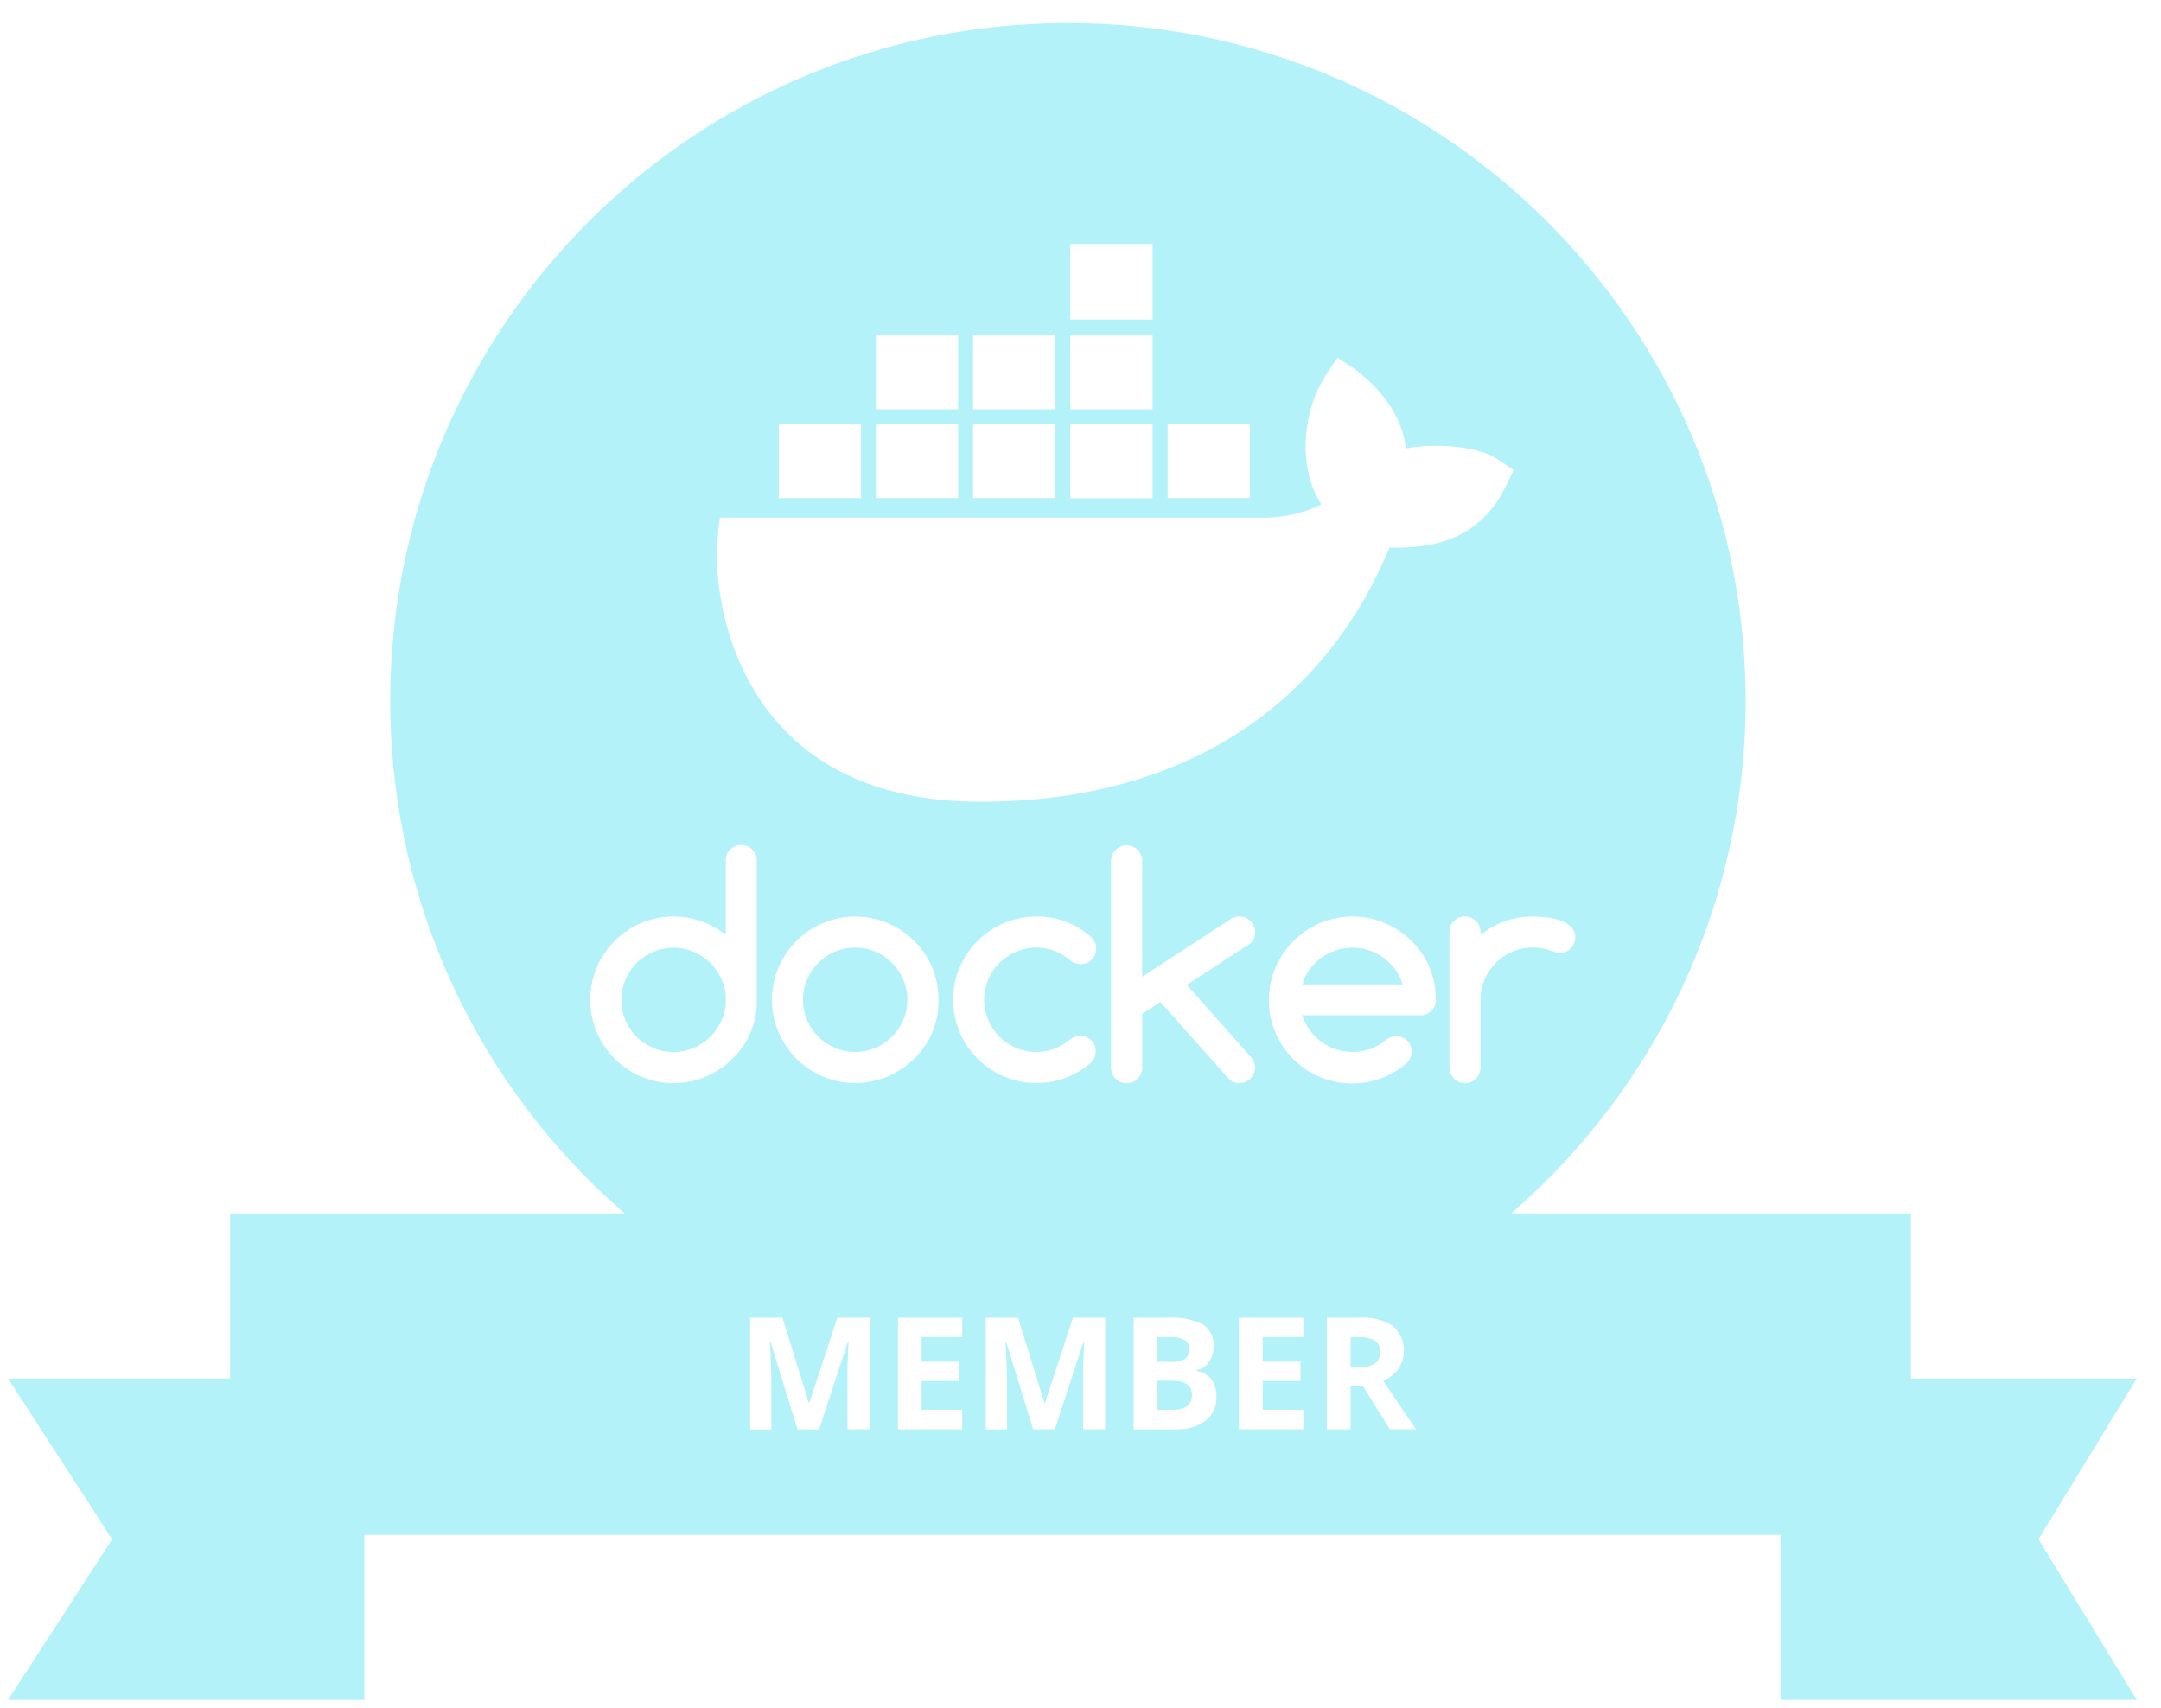 <svg width="62" height="49" viewBox="0 0 62 49" fill="none" xmlns="http://www.w3.org/2000/svg">
<g clip-path="url(#clip0)">
<path d="M20.705 29.264C20.63 29.441 20.521 29.602 20.386 29.739C20.249 29.877 20.087 29.987 19.909 30.063C19.725 30.144 19.526 30.184 19.325 30.183C19.122 30.185 18.921 30.144 18.735 30.063C18.558 29.988 18.396 29.881 18.26 29.745C18.125 29.608 18.017 29.447 17.942 29.27C17.864 29.086 17.824 28.889 17.824 28.689C17.824 28.49 17.864 28.293 17.942 28.109C18.092 27.75 18.376 27.464 18.733 27.311C18.919 27.231 19.12 27.19 19.323 27.191C19.524 27.19 19.723 27.231 19.908 27.311C20.267 27.463 20.554 27.749 20.708 28.108C20.786 28.29 20.826 28.487 20.826 28.686C20.826 28.884 20.786 29.081 20.708 29.264H20.705Z" fill="#B4F2FA"/>
<path d="M25.917 29.264C25.841 29.441 25.732 29.602 25.597 29.739C25.46 29.877 25.299 29.987 25.121 30.063C24.935 30.142 24.736 30.183 24.534 30.183C24.332 30.183 24.132 30.142 23.947 30.063C23.769 29.987 23.608 29.878 23.473 29.741C23.338 29.604 23.23 29.443 23.154 29.266C23.077 29.082 23.037 28.885 23.037 28.686C23.037 28.486 23.077 28.289 23.154 28.105C23.305 27.747 23.589 27.46 23.947 27.307C24.132 27.228 24.332 27.188 24.534 27.188C24.736 27.188 24.935 27.228 25.121 27.307C25.299 27.384 25.46 27.494 25.597 27.631C25.732 27.769 25.841 27.93 25.917 28.108C25.994 28.291 26.034 28.487 26.034 28.686C26.034 28.884 25.994 29.081 25.917 29.264Z" fill="#B4F2FA"/>
<path d="M37.574 27.813C37.48 27.943 37.409 28.088 37.365 28.242H40.243C40.196 28.088 40.123 27.943 40.027 27.813C39.934 27.686 39.821 27.573 39.694 27.48C39.566 27.387 39.425 27.314 39.275 27.264C39.123 27.214 38.964 27.189 38.804 27.19C38.643 27.189 38.483 27.214 38.33 27.264C38.179 27.315 38.036 27.387 37.907 27.48C37.779 27.573 37.666 27.685 37.574 27.813Z" fill="#B4F2FA"/>
<path d="M33.598 39.074H33.204V38.362H33.561C33.707 38.352 33.854 38.38 33.987 38.442C34.031 38.469 34.068 38.509 34.092 38.555C34.115 38.602 34.126 38.654 34.122 38.706C34.127 38.76 34.118 38.814 34.096 38.864C34.075 38.913 34.041 38.956 33.998 38.989C33.875 39.055 33.737 39.085 33.598 39.074Z" fill="#B4F2FA"/>
<path d="M33.204 39.614V40.448H33.649C33.795 40.46 33.941 40.422 34.063 40.341C34.109 40.3 34.145 40.249 34.169 40.192C34.192 40.135 34.202 40.074 34.197 40.012C34.197 39.746 34.007 39.614 33.628 39.614H33.204Z" fill="#B4F2FA"/>
<path d="M38.971 39.227H38.749L38.752 38.362H38.958C39.126 38.351 39.293 38.384 39.443 38.459C39.496 38.494 39.539 38.542 39.566 38.599C39.594 38.657 39.606 38.72 39.6 38.784C39.605 38.848 39.593 38.913 39.567 38.972C39.54 39.031 39.498 39.082 39.446 39.12C39.302 39.202 39.137 39.239 38.971 39.227Z" fill="#B4F2FA"/>
<path fill-rule="evenodd" clip-rule="evenodd" d="M43.359 34.812C47.477 31.247 50.083 25.981 50.083 20.106C50.083 9.367 41.378 0.662 30.639 0.662C19.901 0.662 11.195 9.367 11.195 20.106C11.195 25.981 13.801 31.247 17.919 34.812H6.602V39.551H0.23L3.217 44.163L0.23 48.774H10.451V48.771L10.454 48.774V44.036H51.084V48.774H61.304L58.486 44.163L61.304 39.551H54.825V34.812H43.359ZM21.094 24.278C21.149 24.256 21.208 24.246 21.267 24.248C21.325 24.247 21.384 24.258 21.438 24.28C21.492 24.302 21.542 24.334 21.584 24.374C21.626 24.415 21.66 24.465 21.682 24.519C21.705 24.574 21.715 24.633 21.713 24.692V28.687C21.72 29.002 21.661 29.314 21.54 29.605C21.42 29.896 21.241 30.158 21.014 30.376C20.687 30.703 20.273 30.928 19.822 31.024C19.37 31.12 18.9 31.083 18.469 30.918C18.038 30.753 17.664 30.466 17.392 30.093C17.12 29.72 16.962 29.276 16.937 28.815C16.912 28.354 17.021 27.895 17.251 27.495C17.481 27.095 17.822 26.769 18.233 26.559C18.644 26.348 19.107 26.261 19.567 26.308C20.026 26.355 20.462 26.533 20.822 26.823V24.694C20.82 24.634 20.83 24.576 20.851 24.521C20.873 24.466 20.906 24.416 20.948 24.374C20.989 24.332 21.039 24.3 21.094 24.278ZM25.003 26.343C25.467 26.435 25.892 26.662 26.227 26.996C26.451 27.216 26.629 27.478 26.75 27.768C26.867 28.06 26.927 28.371 26.927 28.686C26.933 29 26.874 29.313 26.753 29.604C26.633 29.894 26.453 30.157 26.227 30.375C25.892 30.709 25.467 30.936 25.003 31.029C24.54 31.121 24.06 31.073 23.623 30.893C23.187 30.712 22.814 30.406 22.551 30.013C22.288 29.62 22.148 29.158 22.148 28.686C22.148 28.213 22.288 27.751 22.551 27.358C22.814 26.966 23.187 26.659 23.623 26.479C24.06 26.298 24.54 26.25 25.003 26.343ZM35.973 26.57C35.997 26.623 36.009 26.681 36.008 26.74H36.007C36.012 26.808 35.998 26.877 35.968 26.939C35.938 27.002 35.893 27.055 35.836 27.094L34.048 28.255L35.883 30.319C35.963 30.403 36.008 30.515 36.007 30.631C36.007 30.69 35.995 30.748 35.971 30.802C35.948 30.855 35.915 30.903 35.875 30.945C35.835 30.986 35.787 31.018 35.734 31.04C35.678 31.064 35.619 31.075 35.559 31.075C35.449 31.077 35.342 31.036 35.262 30.96L33.29 28.745L32.771 29.086V30.63C32.772 30.689 32.76 30.747 32.738 30.802C32.715 30.856 32.682 30.905 32.64 30.946C32.6 30.989 32.551 31.022 32.497 31.045C32.443 31.068 32.385 31.079 32.326 31.078C32.267 31.079 32.208 31.068 32.154 31.046C32.099 31.023 32.049 30.989 32.008 30.946C31.966 30.905 31.933 30.856 31.911 30.802C31.889 30.747 31.878 30.689 31.878 30.63V24.7C31.878 24.582 31.925 24.469 32.009 24.385C32.092 24.302 32.205 24.255 32.324 24.255C32.441 24.255 32.555 24.302 32.638 24.385C32.722 24.469 32.769 24.582 32.769 24.7V28.024L35.322 26.364C35.393 26.319 35.476 26.296 35.56 26.297C35.62 26.296 35.68 26.308 35.736 26.33C35.789 26.352 35.837 26.385 35.876 26.427C35.917 26.468 35.949 26.517 35.973 26.57ZM29.154 27.306C28.976 27.381 28.813 27.489 28.675 27.625L28.674 27.624C28.537 27.76 28.427 27.922 28.352 28.099C28.274 28.285 28.234 28.483 28.234 28.684C28.234 28.884 28.274 29.083 28.352 29.268C28.427 29.446 28.537 29.608 28.674 29.744C28.812 29.88 28.974 29.989 29.153 30.064C29.337 30.143 29.536 30.183 29.737 30.181C29.914 30.183 30.09 30.152 30.256 30.09C30.422 30.025 30.575 29.932 30.709 29.815C30.791 29.754 30.889 29.721 30.991 29.721C31.05 29.718 31.109 29.729 31.164 29.75C31.219 29.772 31.269 29.805 31.31 29.846C31.352 29.888 31.385 29.938 31.407 29.993C31.428 30.048 31.438 30.107 31.436 30.166C31.436 30.227 31.424 30.288 31.4 30.345C31.375 30.401 31.34 30.452 31.295 30.494C31.003 30.746 30.655 30.924 30.279 31.012C29.904 31.099 29.513 31.095 29.14 30.999C28.766 30.903 28.422 30.718 28.135 30.46C27.849 30.202 27.629 29.878 27.495 29.517C27.361 29.155 27.316 28.767 27.365 28.384C27.413 28.002 27.554 27.637 27.774 27.32C27.994 27.004 28.288 26.746 28.63 26.567C28.972 26.389 29.352 26.296 29.737 26.297C30.311 26.287 30.867 26.494 31.295 26.876C31.344 26.918 31.384 26.969 31.41 27.028C31.437 27.086 31.45 27.149 31.45 27.214C31.451 27.273 31.441 27.331 31.419 27.387C31.397 27.441 31.365 27.491 31.323 27.534C31.282 27.576 31.233 27.609 31.178 27.631C31.123 27.653 31.064 27.664 31.005 27.662C30.899 27.663 30.796 27.626 30.714 27.559C30.579 27.442 30.424 27.349 30.258 27.282C30.092 27.218 29.916 27.186 29.739 27.188C29.538 27.186 29.339 27.227 29.154 27.306ZM44.775 26.413C44.887 26.452 44.989 26.514 45.075 26.595L45.075 26.596C45.114 26.635 45.145 26.681 45.166 26.732C45.187 26.783 45.197 26.838 45.195 26.893C45.195 26.953 45.183 27.013 45.158 27.068C45.135 27.121 45.102 27.17 45.062 27.212C45.022 27.253 44.974 27.285 44.921 27.307C44.865 27.33 44.806 27.342 44.746 27.341C44.681 27.338 44.617 27.323 44.559 27.295C44.373 27.222 44.174 27.186 43.974 27.188C43.773 27.186 43.574 27.227 43.389 27.306C43.03 27.457 42.745 27.742 42.593 28.101C42.514 28.286 42.474 28.485 42.476 28.686V30.631C42.476 30.749 42.429 30.862 42.345 30.946C42.262 31.029 42.149 31.076 42.031 31.076C41.913 31.076 41.799 31.029 41.716 30.946C41.632 30.862 41.585 30.749 41.585 30.631V26.74C41.585 26.622 41.632 26.508 41.716 26.425C41.799 26.341 41.913 26.294 42.031 26.294C42.149 26.294 42.262 26.341 42.345 26.425C42.429 26.508 42.476 26.622 42.476 26.74V26.826C42.684 26.657 42.92 26.524 43.172 26.433C43.429 26.341 43.701 26.295 43.974 26.297C44.109 26.297 44.244 26.306 44.378 26.322C44.513 26.337 44.647 26.368 44.775 26.413ZM38.804 26.297C39.438 26.297 40.046 26.548 40.495 26.996C40.719 27.215 40.898 27.476 41.019 27.765C41.137 28.057 41.196 28.37 41.194 28.685C41.195 28.744 41.185 28.803 41.162 28.857C41.14 28.912 41.106 28.962 41.064 29.002C41.022 29.043 40.972 29.076 40.917 29.097C40.863 29.119 40.804 29.13 40.746 29.129H37.364C37.411 29.282 37.483 29.427 37.578 29.557C37.67 29.685 37.781 29.797 37.908 29.89C38.036 29.983 38.177 30.056 38.327 30.106C38.65 30.21 38.998 30.207 39.32 30.097C39.479 30.038 39.627 29.952 39.755 29.841C39.838 29.771 39.943 29.731 40.052 29.73C40.111 29.727 40.17 29.738 40.224 29.759C40.279 29.781 40.329 29.814 40.371 29.855C40.413 29.897 40.446 29.947 40.467 30.002C40.489 30.057 40.499 30.116 40.497 30.175C40.498 30.234 40.487 30.293 40.465 30.347C40.443 30.402 40.41 30.452 40.369 30.494C39.901 30.903 39.293 31.114 38.672 31.082C38.052 31.051 37.468 30.779 37.045 30.324C36.622 29.869 36.392 29.267 36.405 28.646C36.418 28.025 36.672 27.433 37.113 26.996C37.562 26.548 38.17 26.297 38.804 26.297ZM33.068 14.296H30.707V12.175H33.068V14.296ZM33.068 7H30.707V9.168H33.068V7ZM35.86 12.171H33.5V14.292H35.86V12.171ZM30.278 9.596H27.918V11.743H30.278V9.596ZM33.068 9.596H30.707V11.743H33.068V9.596ZM42.953 13.168C42.438 12.821 41.253 12.696 40.342 12.867C40.224 12.01 39.746 11.264 38.874 10.593L38.374 10.261L38.042 10.761C37.385 11.753 37.207 13.389 37.91 14.467C37.599 14.635 36.989 14.864 36.182 14.85H20.658C20.347 16.664 20.865 19.021 22.229 20.638C23.554 22.206 25.539 23.003 28.136 23.003C33.757 23.003 37.917 20.413 39.864 15.71C40.628 15.725 42.278 15.714 43.124 14.096C43.167 14.024 43.295 13.759 43.378 13.587L43.428 13.485L42.953 13.168ZM24.704 12.171H22.343V14.292H24.704V12.171ZM27.489 12.171H25.129V14.292H27.489V12.171ZM30.278 12.171H27.918V14.292H30.278V12.171ZM27.489 9.596H25.129V11.743H27.489V9.596ZM22.88 41.009L22.108 38.499H22.088C22.116 39.01 22.13 39.351 22.13 39.523V41.012H21.523V37.806H22.449L23.207 40.254H23.219L24.024 37.806H24.948V41.009H24.315V39.246C24.315 39.166 24.324 38.974 24.337 38.671L24.345 38.504H24.325L23.499 41.012L22.88 41.009ZM27.607 41.009H25.763V37.806H27.607V38.362H26.442V39.066H27.526V39.622H26.442V40.448H27.607V41.009ZM29.641 41.009L28.868 38.499H28.848C28.876 39.01 28.89 39.351 28.89 39.523V41.012H28.283V37.806H29.207L29.966 40.254H29.981L30.785 37.806H31.71V41.009H31.076V39.246C31.076 39.166 31.085 38.974 31.098 38.671L31.106 38.504H31.086L30.263 41.009H29.641ZM32.524 37.806H33.522C33.863 37.781 34.204 37.848 34.511 38C34.612 38.066 34.695 38.158 34.749 38.266C34.803 38.375 34.827 38.496 34.818 38.617C34.825 38.784 34.778 38.949 34.683 39.088C34.642 39.147 34.588 39.197 34.527 39.236C34.465 39.274 34.397 39.299 34.325 39.31V39.333C34.498 39.359 34.655 39.45 34.765 39.586C34.861 39.733 34.908 39.907 34.899 40.082C34.905 40.213 34.88 40.343 34.825 40.462C34.77 40.581 34.687 40.685 34.583 40.765C34.332 40.941 34.029 41.027 33.723 41.011H32.524V37.806ZM37.393 41.009H35.545V37.806H37.393V38.362H36.227V39.066H37.312V39.622H36.227V40.448H37.393V41.009ZM38.749 39.78V41.009H38.068V37.806H39.001C39.34 37.78 39.678 37.864 39.966 38.044C40.134 38.196 40.242 38.402 40.271 38.627C40.3 38.851 40.248 39.079 40.124 39.268C40.011 39.422 39.859 39.541 39.683 39.614C40.165 40.333 40.479 40.799 40.625 41.009H39.875L39.111 39.78H38.749Z" fill="#B4F2FA"/>
</g>
<defs>
<clipPath id="clip0">
<rect width="61.074" height="48.111" fill="white" transform="translate(0.23 0.662)"/>
</clipPath>
</defs>
</svg>
